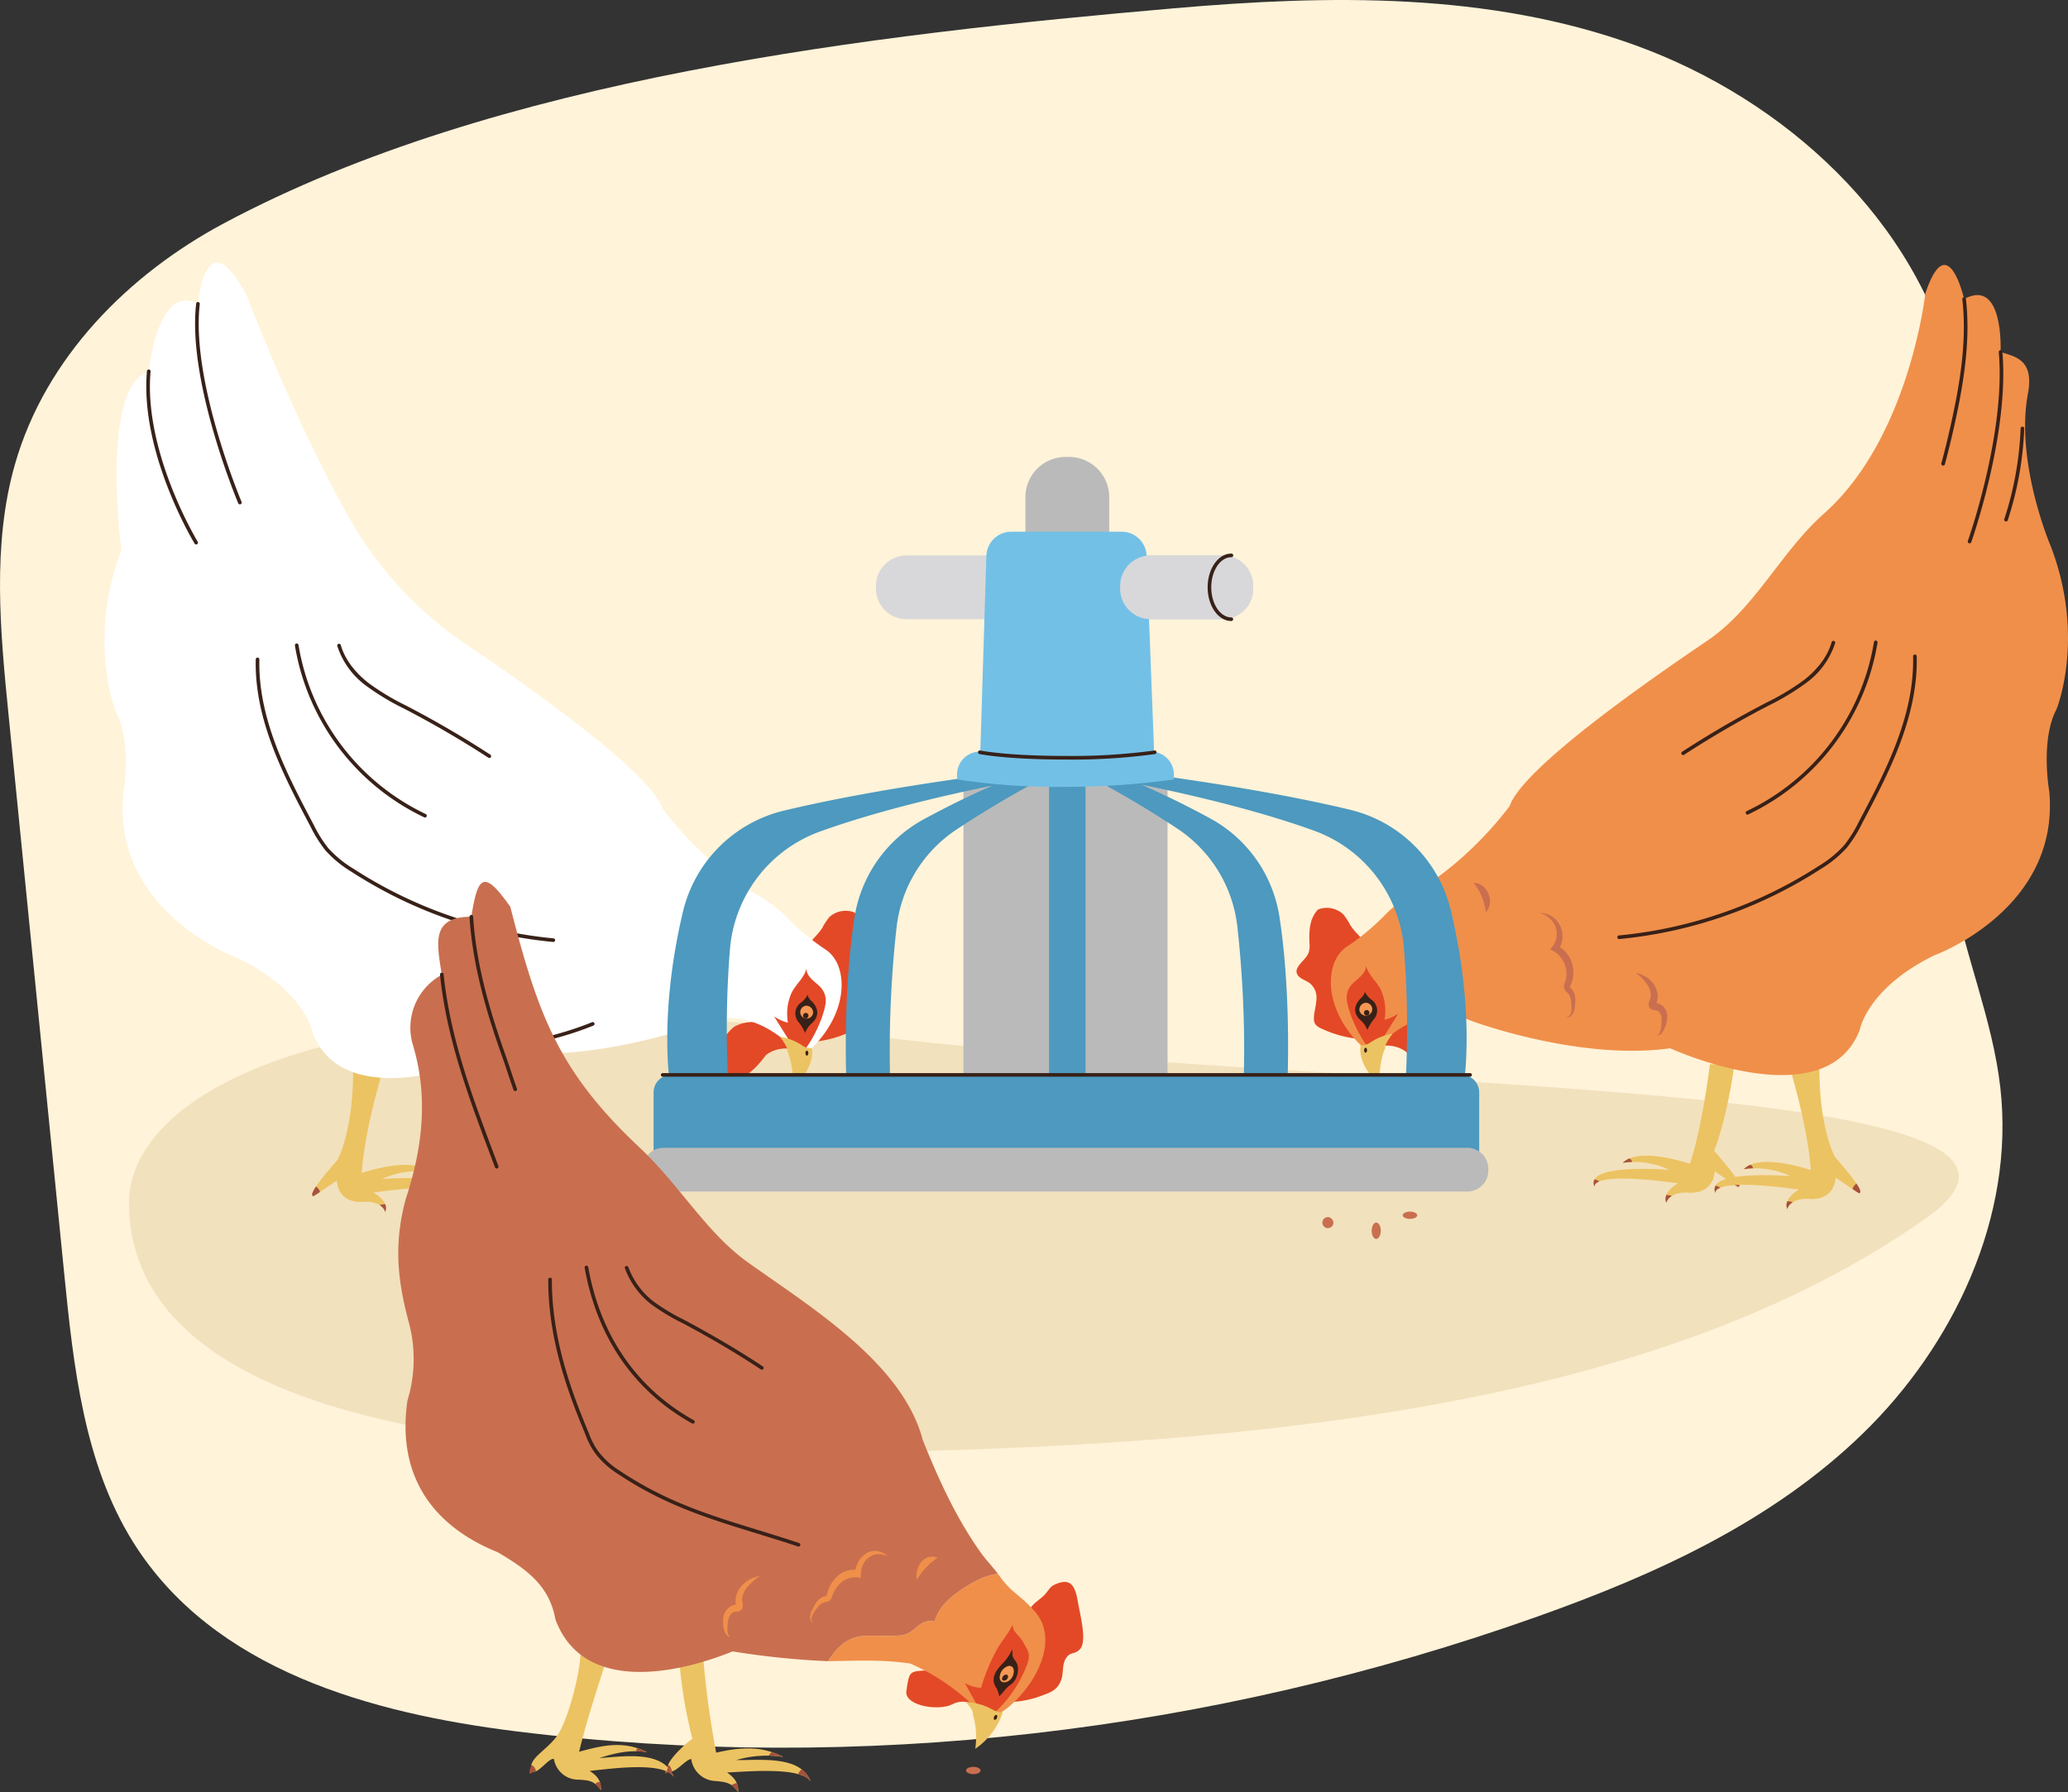 <svg id="Grupo_983033" data-name="Grupo 983033" xmlns="http://www.w3.org/2000/svg" xmlns:xlink="http://www.w3.org/1999/xlink" width="483.578" height="419" viewBox="0 0 483.578 419">
  <rect x="0" y="0" width="483.578" height="419" fill="#333333" stroke="none"/>
  <defs>
    <clipPath id="clip-path">
      <rect id="Rectángulo_344036" data-name="Rectángulo 344036" width="483.578" height="419" fill="none"/>
    </clipPath>
  </defs>
  <g id="Grupo_983032" data-name="Grupo 983032" clip-path="url(#clip-path)">
    <path id="Trazado_717640" data-name="Trazado 717640" d="M52.333,52.223C30.144,64.08,10.611,83.545,3.473,108.63c-5.328,18.726-3.431,38.852-1.486,58.377L15.018,297.8c2.162,21.706,4.635,44.356,16.073,62.687,18.729,30.014,55.788,40.1,89.591,44.3,80.408,9.974,162.613.258,238.93-26.872,27.416-9.746,54.673-22.091,75.893-42.658s35.7-50.679,32.248-81c-1.818-15.953-8.361-30.963-11.161-46.771-6.962-39.3,9.6-80.246.524-119.1C448.43,51.23,417.04,23.173,382.577,10.645S310.777-1.209,274.6,1.933C204,8.063,116.123,18.136,52.333,52.223" transform="translate(0 0)" fill="#fff3d9"/>
    <path id="Trazado_717641" data-name="Trazado 717641" d="M456.648,333.891c-61.453,43.27-154.916,54.96-275.563,54.96S36.4,356.969,36.4,330.318,87.667,276.059,207.261,291c110.892,13.851,296.98,9.383,249.387,42.894" transform="translate(-6.233 -49.103)" fill="#f2e1bd"/>
    <path id="Trazado_717642" data-name="Trazado 717642" d="M482.581,300.063c-1.866,13.494-4.77,20.376-4.77,20.376,8.261,9.373,5.348,8.173,5.676,8.484s-5.543-3.687-5.543-3.687c-.48,5.775-6.263,4.975-6.263,4.975-4.486-.2-5.055,2.38-5.055,2.38-1.03-2.532,2.754-4.557,2.754-4.557-21.205-2.932-19.5.861-19.5.861-2.718-5.685,17.492-4.005,17.492-4.005a18.917,18.917,0,0,0-10.928-1.618c3.732-3.944,15.689.206,15.689.206,2.959-8.724,4.689-23.255,4.689-23.255Z" transform="translate(-76.985 -51.376)" fill="#ecc362"/>
    <path id="Trazado_717643" data-name="Trazado 717643" d="M490.151,334.413a15.461,15.461,0,0,1-1.6-1.027,2.316,2.316,0,0,1,.929-1.262c1.7,2.553.453,2.079.675,2.289" transform="translate(-83.648 -56.866)" fill="#a6513c"/>
    <path id="Trazado_717644" data-name="Trazado 717644" d="M470.1,338.935a2.349,2.349,0,0,1,.016-1.827,5.318,5.318,0,0,1,1.285.222,2.849,2.849,0,0,0-1.3,1.6" transform="translate(-80.459 -57.719)" fill="#a6513c"/>
    <path id="Trazado_717645" data-name="Trazado 717645" d="M449.932,334.849v0" transform="translate(-77.036 -57.332)" fill="#a6513c"/>
    <path id="Trazado_717646" data-name="Trazado 717646" d="M449.881,334.486a1.841,1.841,0,0,1-.05-1.757,2.752,2.752,0,0,1,1.14.46c-1.364.551-1.11,1.247-1.09,1.3" transform="translate(-76.985 -56.969)" fill="#a6513c"/>
    <path id="Trazado_717647" data-name="Trazado 717647" d="M460.019,327.622c0,.006,0,.012,0,.017a11.907,11.907,0,0,0-2.161.213,4.583,4.583,0,0,1,1.56-1.043.991.991,0,0,1,.6.812" transform="translate(-78.393 -55.956)" fill="#a6513c"/>
    <path id="Trazado_717648" data-name="Trazado 717648" d="M508.26,300.506c-.094,14.9,3.679,21.479,3.679,21.479,8.261,9.373,5.348,8.173,5.676,8.484s-5.543-3.687-5.543-3.687c-.48,5.774-6.263,4.974-6.263,4.974-4.486-.2-5.055,2.381-5.055,2.381-1.03-2.532,2.754-4.557,2.754-4.557-21.205-2.932-19.5.861-19.5.861-2.718-5.686,17.492-4.006,17.492-4.006a18.92,18.92,0,0,0-10.927-1.617c3.732-3.944,15.689.2,15.689.2-.668-9.985-4.708-23.209-4.708-23.209Z" transform="translate(-82.828 -51.452)" fill="#ecc362"/>
    <path id="Trazado_717649" data-name="Trazado 717649" d="M524.279,336.186a15.907,15.907,0,0,1-1.6-1.027,2.313,2.313,0,0,1,.93-1.262c1.7,2.553.452,2.079.675,2.289" transform="translate(-89.491 -57.169)" fill="#a6513c"/>
    <path id="Trazado_717650" data-name="Trazado 717650" d="M504.229,340.708a2.346,2.346,0,0,1,.015-1.827,5.281,5.281,0,0,1,1.285.222,2.846,2.846,0,0,0-1.3,1.6" transform="translate(-86.303 -58.022)" fill="#a6513c"/>
    <path id="Trazado_717651" data-name="Trazado 717651" d="M484.059,336.621v0" transform="translate(-82.88 -57.636)" fill="#a6513c"/>
    <path id="Trazado_717652" data-name="Trazado 717652" d="M484.008,336.259a1.841,1.841,0,0,1-.05-1.757,2.752,2.752,0,0,1,1.14.46c-1.364.551-1.111,1.247-1.09,1.3" transform="translate(-82.828 -57.273)" fill="#a6513c"/>
    <path id="Trazado_717653" data-name="Trazado 717653" d="M494.147,329.4a.129.129,0,0,1,0,.017,11.907,11.907,0,0,0-2.161.213,4.578,4.578,0,0,1,1.561-1.043.993.993,0,0,1,.6.812" transform="translate(-84.236 -56.259)" fill="#a6513c"/>
    <path id="Trazado_717654" data-name="Trazado 717654" d="M378.374,260.134a14.031,14.031,0,0,0-1.717-2.6,5.7,5.7,0,0,0-5.8-1.043c-2.1,2.158-2.124,5.189-2.015,7.96a5.112,5.112,0,0,1-.249,2.258c-.76,1.769-3.48,3.221-2.606,4.954.5,1,1.963,1.352,2.934,2.073a4.362,4.362,0,0,1,1.536,3.934c-.1,1.424-.556,2.822-.579,4.248a2.31,2.31,0,0,0,.331,1.4,3.476,3.476,0,0,0,1.387.993,26.418,26.418,0,0,0,8.817,2.441c2.19-3.294,1.6-7.309,1.325-11.063-.242-3.266.473-6.67.133-9.888-.307-2.9-1.823-3.07-3.492-5.671" transform="translate(-62.634 -43.853)" fill="#e34927"/>
    <path id="Trazado_717655" data-name="Trazado 717655" d="M387.872,294.1c4.8-1.416,7.509,1.2,7.509,1.2,7.078,9.577,11.475,4.857,11.257.972a10.409,10.409,0,0,0-3.963-7.711c-6.853-3.63-14.348,3.139-14.348,3.139Z" transform="translate(-66.411 -49.224)" fill="#e34927"/>
    <path id="Trazado_717656" data-name="Trazado 717656" d="M383.239,257.89c-9.8-8.949-9.376-20.456-3.836-23.866a54.08,54.08,0,0,0,8.94-7.494,31.921,31.921,0,0,1,6.716-5.112c13.316-7.669,22.274-20.21,22.274-20.21,2.876-8.338,29.229-27.155,46.067-38.514,11.357-7.66,17.2-20.744,27.44-29.844,19.952-17.729,23.66-51.4,23.66-51.4,5.242-15.768,9.078,1.279,9.078,1.279,9.375-5.114,8.523,12.359,8.523,12.359,3.387,1.129,7.9,1.692,6.392,9.8-3.024,16.211,5.413,35.8,5.413,35.8,8.1,21.309,1.279,37.929,1.279,37.929-3.836,7.245-1.7,19.178-1.7,19.178,2.557,27.7-26.849,38.355-26.849,38.355-15.768,7.671-17.472,17.473-17.472,17.473-8.1,20.882-44.322,4.262-44.322,4.262-21.309,2.984-46.452-6.392-46.452-6.392-12.786-5.54-23.014,7.245-23.014,7.245Z" transform="translate(-64.292 -12.801)" fill="#f08f4a"/>
    <path id="Trazado_717657" data-name="Trazado 717657" d="M386.27,292.842c-2.683-2.269-5.58-8.4-6.192-11.9a4.71,4.71,0,0,1,1.614-4.654c1.159-1.062,2.811-2.121,2.79-3.894.535,2.2,2.469,3.66,3.461,5.627a12.077,12.077,0,0,1,.877,7.041,9.822,9.822,0,0,0,3.232-1.475Z" transform="translate(-65.06 -46.639)" fill="#e34927"/>
    <path id="Trazado_717658" data-name="Trazado 717658" d="M383.876,294.306c-.748,4.8,4.33,9.235,4.33,9.235.059-6.143,1.442-8.589,1.442-8.589-.328-.762,1.745-3.375,1.745-3.375a14.17,14.17,0,0,0-5.14,2,3.5,3.5,0,0,1-2.377.73" transform="translate(-65.714 -49.923)" fill="#ecc362"/>
    <path id="Trazado_717659" data-name="Trazado 717659" d="M385.232,295.564c.188,0,.339.265.336.588s-.158.583-.347.582-.338-.265-.336-.588.158-.583.347-.582" transform="translate(-65.899 -50.606)" fill="#382118"/>
    <path id="Trazado_717660" data-name="Trazado 717660" d="M384.5,279.556c.39.651-.885,1.769-.885,1.769-2.838,2.941.051,5.1.051,5.1a5.73,5.73,0,0,1,1.536,2.264,10.289,10.289,0,0,1,1.509-2.5,3.109,3.109,0,0,0-.7-4.711,5.822,5.822,0,0,1-1.509-1.926" transform="translate(-65.468 -47.865)" fill="#382118"/>
    <path id="Trazado_717661" data-name="Trazado 717661" d="M383.547,284.542a1.505,1.505,0,1,0,1.543-1.658,1.608,1.608,0,0,0-1.543,1.658" transform="translate(-65.67 -48.435)" fill="#f79854"/>
    <path id="Trazado_717662" data-name="Trazado 717662" d="M384.839,285.543a.639.639,0,1,0,.659-.619.64.64,0,0,0-.659.619" transform="translate(-65.891 -48.784)" fill="#382118"/>
    <path id="Trazado_717663" data-name="Trazado 717663" d="M548.159,123.219a.425.425,0,0,1-.409-.534c.662-2.461,1.278-4.931,1.829-7.343,2.3-10.047,4.257-20.755,3.067-31a.424.424,0,0,1,.842-.1c1.2,10.374-.771,21.169-3.084,31.289-.554,2.422-1.171,4.9-1.837,7.374a.423.423,0,0,1-.409.314" transform="translate(-93.782 -14.36)" fill="#382118"/>
    <path id="Trazado_717664" data-name="Trazado 717664" d="M555.625,143.95a.424.424,0,0,1-.4-.566c.089-.25,8.9-25.279,7.222-44.143a.424.424,0,0,1,.844-.075c1.693,19.05-7.178,44.249-7.268,44.5a.423.423,0,0,1-.4.282" transform="translate(-95.06 -16.913)" fill="#382118"/>
    <path id="Trazado_717665" data-name="Trazado 717665" d="M456.737,251.168a.424.424,0,0,1-.039-.845,104.2,104.2,0,0,0,46.753-16.26,25.882,25.882,0,0,0,5.933-4.848,30.332,30.332,0,0,0,3.434-5.506c6.094-11.531,13-24.6,12.667-38.612a.424.424,0,1,1,.847-.02c.34,14.233-6.623,27.405-12.766,39.027a30.919,30.919,0,0,1-3.536,5.658,26.638,26.638,0,0,1-6.118,5.012,105.053,105.053,0,0,1-47.136,16.393l-.04,0" transform="translate(-78.129 -31.617)" fill="#382118"/>
    <path id="Trazado_717666" data-name="Trazado 717666" d="M492.965,221.39a.424.424,0,0,1-.18-.807,53.351,53.351,0,0,0,29.748-39.506.424.424,0,1,1,.837.133,54.21,54.21,0,0,1-30.226,40.14.429.429,0,0,1-.179.04" transform="translate(-84.332 -30.942)" fill="#382118"/>
    <path id="Trazado_717667" data-name="Trazado 717667" d="M474.8,207.488a.424.424,0,0,1-.231-.779c6.029-3.918,12.312-7.6,18.675-10.942l1.082-.567a56.686,56.686,0,0,0,8.707-5.231c2.333-1.818,5.354-4.837,6.5-8.892a.424.424,0,0,1,.816.23,18.615,18.615,0,0,1-6.8,9.33,57.4,57.4,0,0,1-8.836,5.314l-1.081.566c-6.339,3.33-12.6,7-18.607,10.9a.422.422,0,0,1-.23.069" transform="translate(-81.221 -30.951)" fill="#382118"/>
    <path id="Trazado_717668" data-name="Trazado 717668" d="M565.909,142.534a.424.424,0,0,1-.4-.569,77.49,77.49,0,0,0,3.81-21.179.424.424,0,1,1,.847.031,78.348,78.348,0,0,1-3.861,21.438.423.423,0,0,1-.4.278" transform="translate(-96.821 -20.611)" fill="#382118"/>
    <path id="Trazado_717669" data-name="Trazado 717669" d="M466.454,289.049a1.206,1.206,0,0,0,.743-.767,4.165,4.165,0,0,0,.239-1.071,10.394,10.394,0,0,0,.115-2.21,2.646,2.646,0,0,0-.236-.892,1.966,1.966,0,0,0-.5-.656,1.05,1.05,0,0,0-.591-.259,3.473,3.473,0,0,1-.734-.1,1.387,1.387,0,0,1-.635-.38,1.287,1.287,0,0,1-.341-.783,1.99,1.99,0,0,1,.23-.971,3.309,3.309,0,0,0,.159-.424,3.05,3.05,0,0,0,.117-.912,4.517,4.517,0,0,0-.484-1.919,10.825,10.825,0,0,0-3.047-3.3,8.4,8.4,0,0,1,2.272.9,6.2,6.2,0,0,1,1.916,1.7,5.173,5.173,0,0,1,.958,2.532,4.444,4.444,0,0,1-.1,1.432,4.96,4.96,0,0,1-.24.687c-.084.164-.087.29-.079.158a.423.423,0,0,0-.114-.251.3.3,0,0,0-.129-.089,3.865,3.865,0,0,0,.436.052,2.635,2.635,0,0,1,1.5.746,3.274,3.274,0,0,1,.8,1.293,3.675,3.675,0,0,1,.177,1.421,7.853,7.853,0,0,1-.647,2.441,4.087,4.087,0,0,1-.648,1.111,1.807,1.807,0,0,1-.516.413,1.049,1.049,0,0,1-.622.1" transform="translate(-79.015 -46.983)" fill="#c96f4f"/>
    <path id="Trazado_717670" data-name="Trazado 717670" d="M440.483,282.024a1.411,1.411,0,0,0,.956-.547,1.978,1.978,0,0,0,.409-.976,4.813,4.813,0,0,0,.023-1.106c-.032-.385-.048-.782-.094-1.152a3.311,3.311,0,0,0-.67-1.848c-.09-.1-.23-.219-.39-.375a2.187,2.187,0,0,1-.5-.678,1.577,1.577,0,0,1-.072-1.038c.073-.29.177-.492.225-.649a6.055,6.055,0,0,0-2.635-7.13l-.848-.462.564-.724a4.679,4.679,0,0,0,.9-2.114,4.76,4.76,0,0,0-.2-2.362,5.062,5.062,0,0,0-1.384-2.046,5.58,5.58,0,0,0-2.308-1.249,4.89,4.89,0,0,1,2.69.729,5.355,5.355,0,0,1,2,2.126,5.678,5.678,0,0,1,.593,2.955,5.747,5.747,0,0,1-1.01,2.908l-.283-1.186a7.162,7.162,0,0,1,3.3,9.141c-.092.212-.176.36-.2.453s-.031.073-.031.12a.779.779,0,0,0,.176.283c.109.133.261.286.411.5a3.31,3.31,0,0,1,.565,1.316,5.957,5.957,0,0,1,.083,1.3c-.017.418-.043.81-.092,1.213a5.451,5.451,0,0,1-.266,1.237,2.308,2.308,0,0,1-.748,1.052,1.462,1.462,0,0,1-1.174.319" transform="translate(-74.388 -44.099)" fill="#c96f4f"/>
    <path id="Trazado_717671" data-name="Trazado 717671" d="M415.78,249.069a3.212,3.212,0,0,1,2.108.73,4.563,4.563,0,0,1,1.7,4.073,3.2,3.2,0,0,1-.97,2.011,15.7,15.7,0,0,0-.37-1.952,12.714,12.714,0,0,0-.559-1.66,12.392,12.392,0,0,0-.782-1.567,15.417,15.417,0,0,0-1.126-1.635" transform="translate(-71.189 -42.644)" fill="#c96f4f"/>
    <path id="Trazado_717672" data-name="Trazado 717672" d="M123.331,300.888c1.866,13.494,4.77,20.376,4.77,20.376-8.261,9.373-5.348,8.173-5.676,8.484s5.543-3.687,5.543-3.687c.48,5.775,6.263,4.975,6.263,4.975,4.486-.2,5.055,2.38,5.055,2.38,1.03-2.532-2.754-4.557-2.754-4.557,21.205-2.932,19.5.861,19.5.861,2.718-5.685-17.492-4.005-17.492-4.005a18.914,18.914,0,0,1,10.927-1.618c-3.731-3.944-15.688.206-15.688.206-2.959-8.724-4.689-23.255-4.689-23.255Z" transform="translate(-20.92 -51.517)" fill="#ecc362"/>
    <path id="Trazado_717673" data-name="Trazado 717673" d="M122.425,335.238a15.682,15.682,0,0,0,1.6-1.027,2.313,2.313,0,0,0-.93-1.262c-1.7,2.553-.453,2.079-.675,2.289" transform="translate(-20.921 -57.007)" fill="#a6513c"/>
    <path id="Trazado_717674" data-name="Trazado 717674" d="M142.55,339.76a2.349,2.349,0,0,0-.016-1.827,5.326,5.326,0,0,0-1.285.222,2.85,2.85,0,0,1,1.3,1.6" transform="translate(-24.184 -57.86)" fill="#a6513c"/>
    <path id="Trazado_717675" data-name="Trazado 717675" d="M163.025,335.673v0" transform="translate(-27.913 -57.473)" fill="#a6513c"/>
    <path id="Trazado_717676" data-name="Trazado 717676" d="M162.8,335.31a1.842,1.842,0,0,0,.05-1.758,2.764,2.764,0,0,0-1.14.461c1.364.551,1.11,1.247,1.09,1.3" transform="translate(-27.688 -57.11)" fill="#a6513c"/>
    <path id="Trazado_717677" data-name="Trazado 717677" d="M152.491,328.446c0,.006,0,.012,0,.017a11.907,11.907,0,0,1,2.161.213,4.584,4.584,0,0,0-1.56-1.043.991.991,0,0,0-.6.812" transform="translate(-26.109 -56.097)" fill="#a6513c"/>
    <path id="Trazado_717678" data-name="Trazado 717678" d="M97.653,301.331c.094,14.9-3.679,21.479-3.679,21.479-8.261,9.373-5.348,8.173-5.676,8.484s5.543-3.687,5.543-3.687c.48,5.774,6.263,4.974,6.263,4.974,4.486-.2,5.055,2.381,5.055,2.381,1.03-2.532-2.754-4.557-2.754-4.557,21.205-2.932,19.5.861,19.5.861,2.718-5.686-17.491-4.006-17.491-4.006a18.915,18.915,0,0,1,10.926-1.617c-3.731-3.944-15.688.2-15.688.2.668-9.985,4.708-23.209,4.708-23.209Z" transform="translate(-15.077 -51.593)" fill="#ecc362"/>
    <path id="Trazado_717679" data-name="Trazado 717679" d="M88.3,337.011a15.9,15.9,0,0,0,1.6-1.027,2.313,2.313,0,0,0-.93-1.262c-1.7,2.553-.453,2.079-.675,2.289" transform="translate(-15.078 -57.31)" fill="#a6513c"/>
    <path id="Trazado_717680" data-name="Trazado 717680" d="M108.422,341.533a2.349,2.349,0,0,0-.016-1.827,5.281,5.281,0,0,0-1.285.222,2.85,2.85,0,0,1,1.3,1.6" transform="translate(-18.341 -58.164)" fill="#a6513c"/>
    <path id="Trazado_717681" data-name="Trazado 717681" d="M128.9,337.446l0,0,0,0" transform="translate(-22.069 -57.777)" fill="#a6513c"/>
    <path id="Trazado_717682" data-name="Trazado 717682" d="M128.672,337.083a1.841,1.841,0,0,0,.05-1.757,2.752,2.752,0,0,0-1.14.46c1.364.551,1.11,1.247,1.09,1.3" transform="translate(-21.844 -57.414)" fill="#a6513c"/>
    <path id="Trazado_717683" data-name="Trazado 717683" d="M118.363,330.219c0,.006,0,.012,0,.017a11.907,11.907,0,0,1,2.161.213,4.583,4.583,0,0,0-1.56-1.043.991.991,0,0,0-.6.812" transform="translate(-20.266 -56.4)" fill="#a6513c"/>
    <path id="Trazado_717684" data-name="Trazado 717684" d="M231.235,260.959a14.036,14.036,0,0,1,1.717-2.6,5.7,5.7,0,0,1,5.8-1.043c2.1,2.158,2.124,5.189,2.015,7.96a5.112,5.112,0,0,0,.249,2.258c.76,1.769,3.48,3.221,2.607,4.954-.5,1-1.963,1.352-2.934,2.073a4.363,4.363,0,0,0-1.536,3.934c.1,1.424.556,2.822.579,4.248a2.31,2.31,0,0,1-.332,1.4,3.477,3.477,0,0,1-1.387.993,26.422,26.422,0,0,1-8.817,2.441c-2.19-3.294-1.6-7.309-1.325-11.063.242-3.266-.474-6.67-.133-9.888.307-2.9,1.823-3.07,3.493-5.671" transform="translate(-38.967 -43.994)" fill="#e34927"/>
    <path id="Trazado_717685" data-name="Trazado 717685" d="M221.207,294.923c-4.8-1.416-7.509,1.2-7.509,1.2-7.078,9.577-11.475,4.857-11.257.972a10.409,10.409,0,0,1,3.963-7.711c6.853-3.63,14.348,3.139,14.348,3.139Z" transform="translate(-34.66 -49.365)" fill="#e34927"/>
    <path id="Trazado_717686" data-name="Trazado 717686" d="M194.107,258.462c9.8-8.95,9.376-20.456,3.836-23.866A54.082,54.082,0,0,1,189,227.1a31.92,31.92,0,0,0-6.716-5.112c-13.316-7.669-22.274-20.21-22.274-20.21-2.876-8.338-29.229-27.155-46.067-38.514a87.318,87.318,0,0,1-27.44-29.844c-13.2-23.668-23.66-51.4-23.66-51.4-9.8-18.752-11.507,1.7-11.507,1.7C41.963,78.617,39.833,99.5,39.833,99.5c-11.507,3.836-6.392,41.765-6.392,41.765-8.1,21.308-1.279,37.929-1.279,37.929,3.836,7.245,1.7,19.178,1.7,19.178-2.557,27.7,26.849,38.355,26.849,38.355C76.484,244.4,78.188,254.2,78.188,254.2c8.1,20.882,44.322,4.262,44.322,4.262,21.309,2.984,46.452-6.392,46.452-6.392,12.786-5.54,23.014,7.244,23.014,7.244Z" transform="translate(-5.047 -12.689)" fill="#fff"/>
    <path id="Trazado_717687" data-name="Trazado 717687" d="M224.193,293.666c2.682-2.269,5.58-8.4,6.192-11.9a4.712,4.712,0,0,0-1.614-4.654c-1.159-1.062-2.811-2.121-2.79-3.894-.535,2.2-2.47,3.66-3.461,5.627a12.075,12.075,0,0,0-.878,7.041,9.817,9.817,0,0,1-3.232-1.474Z" transform="translate(-37.396 -46.78)" fill="#e34927"/>
    <path id="Trazado_717688" data-name="Trazado 717688" d="M227.511,295.131c.748,4.8-4.33,9.235-4.33,9.235-.059-6.143-1.442-8.589-1.442-8.589.329-.763-1.745-3.375-1.745-3.375a14.162,14.162,0,0,1,5.14,2,3.5,3.5,0,0,0,2.377.73" transform="translate(-37.667 -50.065)" fill="#ecc362"/>
    <path id="Trazado_717689" data-name="Trazado 717689" d="M227.584,296.388c-.188,0-.339.265-.336.588s.158.583.347.582.338-.265.336-.588-.158-.583-.347-.582" transform="translate(-38.909 -50.747)" fill="#382118"/>
    <path id="Trazado_717690" data-name="Trazado 717690" d="M227.391,280.381c-.39.651.885,1.769.885,1.769,2.838,2.941-.051,5.1-.051,5.1a5.724,5.724,0,0,0-1.536,2.264,10.288,10.288,0,0,0-1.509-2.5,3.109,3.109,0,0,1,.7-4.711,5.821,5.821,0,0,0,1.509-1.926" transform="translate(-38.417 -48.006)" fill="#382118"/>
    <path id="Trazado_717691" data-name="Trazado 717691" d="M228.794,285.367a1.505,1.505,0,1,1-1.543-1.658,1.609,1.609,0,0,1,1.543,1.658" transform="translate(-38.663 -48.576)" fill="#f79854"/>
    <path id="Trazado_717692" data-name="Trazado 717692" d="M227.854,286.368a.639.639,0,1,1-.659-.619.64.64,0,0,1,.659.619" transform="translate(-38.794 -48.925)" fill="#382118"/>
    <path id="Trazado_717693" data-name="Trazado 717693" d="M65.519,132.507a.424.424,0,0,1-.39-.259c-.119-.282-11.952-28.441-9.833-46.667a.423.423,0,0,1,.841.1c-2.094,18.006,9.653,45.958,9.771,46.239a.423.423,0,0,1-.225.555.414.414,0,0,1-.165.034" transform="translate(-9.424 -14.589)" fill="#382118"/>
    <path id="Trazado_717694" data-name="Trazado 717694" d="M52.933,145.141a.423.423,0,0,1-.361-.2c-.128-.211-12.839-21.223-11.141-40.319a.423.423,0,1,1,.844.075c-1.672,18.814,10.893,39.594,11.02,39.8a.424.424,0,0,1-.141.583.42.42,0,0,1-.22.062" transform="translate(-7.067 -17.847)" fill="#382118"/>
    <path id="Trazado_717695" data-name="Trazado 717695" d="M141.752,251.993l-.04,0A105.049,105.049,0,0,1,94.576,235.6a26.651,26.651,0,0,1-6.118-5.012,30.892,30.892,0,0,1-3.536-5.658c-6.143-11.622-13.106-24.8-12.766-39.028a.424.424,0,0,1,.847.021C72.668,199.933,79.576,213,85.67,224.533A30.257,30.257,0,0,0,89.1,230.04a25.915,25.915,0,0,0,5.933,4.848,104.2,104.2,0,0,0,46.754,16.26.424.424,0,0,1-.04.845" transform="translate(-12.352 -31.759)" fill="#382118"/>
    <path id="Trazado_717696" data-name="Trazado 717696" d="M113.621,222.215a.424.424,0,0,1-.179-.04,54.214,54.214,0,0,1-30.227-40.14.424.424,0,1,1,.837-.133A53.354,53.354,0,0,0,113.8,221.408a.423.423,0,0,1-.179.807" transform="translate(-14.247 -31.084)" fill="#382118"/>
    <path id="Trazado_717697" data-name="Trazado 717697" d="M130.724,208.313a.423.423,0,0,1-.231-.069c-6-3.9-12.265-7.571-18.607-10.9l-1.083-.567a57.208,57.208,0,0,1-8.832-5.312,18.613,18.613,0,0,1-6.8-9.33.424.424,0,0,1,.816-.23c1.148,4.056,4.169,7.074,6.5,8.892a56.574,56.574,0,0,0,8.7,5.23l1.086.569c6.364,3.343,12.647,7.025,18.674,10.942a.424.424,0,0,1-.23.779" transform="translate(-16.293 -31.092)" fill="#382118"/>
    <path id="Trazado_717698" data-name="Trazado 717698" d="M144.253,294.1a.424.424,0,0,1-.052-.844,76.063,76.063,0,0,0,18.871-4.892.423.423,0,1,1,.316.786,76.908,76.908,0,0,1-19.08,4.947.4.4,0,0,1-.054,0" transform="translate(-24.626 -49.368)" fill="#382118"/>
    <rect id="Rectángulo_344034" data-name="Rectángulo 344034" width="47.731" height="75.858" transform="translate(225.285 180.568)" fill="#bababa"/>
    <path id="Trazado_717699" data-name="Trazado 717699" d="M328.208,171.6H254.3a7.153,7.153,0,0,1-7.153-7.153v-.609a7.154,7.154,0,0,1,7.153-7.154h73.911a7.154,7.154,0,0,1,7.153,7.154v.609a7.153,7.153,0,0,1-7.153,7.153" transform="translate(-42.315 -26.826)" fill="#d8d8da"/>
    <path id="Trazado_717700" data-name="Trazado 717700" d="M308.914,153.2h-19.6v-14.89a9.4,9.4,0,0,1,9.4-9.4h.8a9.4,9.4,0,0,1,9.4,9.4Z" transform="translate(-49.535 -22.072)" fill="#bababa"/>
    <path id="Trazado_717701" data-name="Trazado 717701" d="M391.752,250.229a31.9,31.9,0,0,0-23.614-23.569c-9.836-2.362-24.41-5.234-45.407-8.105l-7.288.583q-1.246-.511-2.514-1.009l-6.392.426a234.071,234.071,0,0,1,21.485,12.676,31.73,31.73,0,0,1,13.8,22.744,261.056,261.056,0,0,1,1.367,39.586h10.229s1.29-22.191-1.751-41.876A31.68,31.68,0,0,0,335.485,228.7c-4.5-2.449-10-5.234-16.1-7.9,9.464,1.915,26.4,5.7,40.353,10.753a32.033,32.033,0,0,1,21.047,27.6,235.751,235.751,0,0,1,.329,32.274L394.753,291s2.818-16.341-3-40.775" transform="translate(-52.484 -37.348)" fill="#4d99bf"/>
    <path id="Trazado_717702" data-name="Trazado 717702" d="M268.258,219.4l-7.287-.583c-21,2.871-35.57,5.743-45.407,8.1a31.9,31.9,0,0,0-23.614,23.569c-5.819,24.435-3,40.775-3,40.775l13.638.426a235.477,235.477,0,0,1,.329-32.274,32.032,32.032,0,0,1,21.046-27.6c13.955-5.051,30.889-8.837,40.353-10.753-6.1,2.664-11.595,5.449-16.1,7.9a31.684,31.684,0,0,0-16.179,22.981c-3.042,19.686-1.751,41.876-1.751,41.876h10.228a261.06,261.06,0,0,1,1.367-39.586,31.727,31.727,0,0,1,13.8-22.743,233.856,233.856,0,0,1,21.485-12.676l-6.392-.427q-1.271.5-2.515,1.009" transform="translate(-32.234 -37.392)" fill="#4d99bf"/>
    <rect id="Rectángulo_344035" data-name="Rectángulo 344035" width="8.523" height="72.876" transform="translate(245.315 180.994)" fill="#4d99bf"/>
    <path id="Trazado_717703" data-name="Trazado 717703" d="M377.466,324.114H184.409V307.323a4.092,4.092,0,0,1,4.092-4.092H373.374a4.092,4.092,0,0,1,4.092,4.092Z" transform="translate(-31.574 -51.919)" fill="#4d99bf"/>
    <path id="Trazado_717704" data-name="Trazado 717704" d="M316.11,201.463l-1.758-45.812a5.829,5.829,0,0,0-5.777-5.656H282.66a5.83,5.83,0,0,0-5.778,5.7l-1.414,45.719h-.135a5.356,5.356,0,0,0-5.307,5.4v1.106a159.162,159.162,0,0,0,25.144,1.735,183.483,183.483,0,0,0,25.57-1.735v-1.106a5.369,5.369,0,0,0-4.631-5.355" transform="translate(-46.233 -25.682)" fill="#73c0e6"/>
    <path id="Trazado_717705" data-name="Trazado 717705" d="M296.4,213.83c-13.947,0-20.058-1.275-20.119-1.288a.423.423,0,1,1,.177-.828c.06.012,6.1,1.269,19.941,1.269a141.875,141.875,0,0,0,20.813-1.273.424.424,0,0,1,.139.836A142.762,142.762,0,0,1,296.4,213.83" transform="translate(-47.246 -36.247)" fill="#382118"/>
    <path id="Trazado_717706" data-name="Trazado 717706" d="M375.688,303.568H186.894a.423.423,0,1,1,0-.847H375.688a.423.423,0,0,1,0,.847" transform="translate(-31.927 -51.831)" fill="#382118"/>
    <path id="Trazado_717707" data-name="Trazado 717707" d="M340.006,171.6H323.2a7.154,7.154,0,0,1-7.154-7.153v-.609a7.154,7.154,0,0,1,7.154-7.154h16.8a7.154,7.154,0,0,1,7.153,7.154v.609a7.153,7.153,0,0,1-7.153,7.153" transform="translate(-54.113 -26.826)" fill="#d8d8da"/>
    <path id="Trazado_717708" data-name="Trazado 717708" d="M346.272,171.932c-3.053,0-5.538-3.536-5.538-7.882s2.485-7.882,5.538-7.882a.424.424,0,1,1,0,.847c-2.587,0-4.69,3.156-4.69,7.035s2.1,7.035,4.69,7.035a.423.423,0,1,1,0,.847" transform="translate(-58.34 -26.739)" fill="#382118"/>
    <path id="Trazado_717709" data-name="Trazado 717709" d="M374.164,334.028H186.23a4.905,4.905,0,0,1-4.9-4.906V328.7a4.905,4.905,0,0,1,4.9-4.9H374.164a4.905,4.905,0,0,1,4.906,4.9v.418a4.906,4.906,0,0,1-4.906,4.906" transform="translate(-31.046 -55.44)" fill="#bababa"/>
    <path id="Trazado_717710" data-name="Trazado 717710" d="M399.162,342.65c0,.471-.763.852-1.7.852s-1.7-.381-1.7-.852.763-.852,1.7-.852,1.7.381,1.7.852" transform="translate(-67.76 -58.522)" fill="#c96f4f"/>
    <path id="Trazado_717711" data-name="Trazado 717711" d="M389.142,346.8c0,1.059-.477,1.918-1.065,1.918s-1.066-.859-1.066-1.918.477-1.918,1.066-1.918,1.065.859,1.065,1.918" transform="translate(-66.263 -59.05)" fill="#c96f4f"/>
    <path id="Trazado_717712" data-name="Trazado 717712" d="M375.684,344.832a1.294,1.294,0,1,1-1.279-1.492,1.4,1.4,0,0,1,1.279,1.492" transform="translate(-63.886 -58.786)" fill="#c96f4f"/>
    <path id="Trazado_717713" data-name="Trazado 717713" d="M190.874,464.432a108.4,108.4,0,0,0,3.287,21.589c-1.379.851-6.872,5.81-5.674,7.295s4-2.549,5.4-2.567a5.928,5.928,0,0,0,5.648,5.131c2.776.23,3.77.495,5.316,2.595.127-2.165-.893-3.377-2.586-4.59,4.228-.167,17.288-1.449,19.536,2.1-2.349-6.2-11.939-4.907-17.408-5.005a25.349,25.349,0,0,1,11.007-.732c-5.157-2.689-10.155-2.266-15.683-1a213.928,213.928,0,0,1-3.255-25.073c-1.863.1-3.729.208-5.593.256" transform="translate(-32.243 -79.475)" fill="#ecc362"/>
    <path id="Trazado_717714" data-name="Trazado 717714" d="M207.39,503.018c-.346.161-.706.293-1.067.437a6.74,6.74,0,0,1,1.615,1.667,4.552,4.552,0,0,0-.333-2.122c-.072,0-.143.012-.215.017" transform="translate(-35.326 -86.123)" fill="#a6513c"/>
    <path id="Trazado_717715" data-name="Trazado 717715" d="M216.906,495.077a19.618,19.618,0,0,1,3.394.324,17.575,17.575,0,0,0-2.693-1.131,2.688,2.688,0,0,0-.7.807" transform="translate(-37.138 -84.628)" fill="#a6513c"/>
    <path id="Trazado_717716" data-name="Trazado 717716" d="M225.993,499.139a3.443,3.443,0,0,0-.851,1.1,4.933,4.933,0,0,1,2.969,1.735,6.3,6.3,0,0,0-2.118-2.833" transform="translate(-38.548 -85.461)" fill="#a6513c"/>
    <path id="Trazado_717717" data-name="Trazado 717717" d="M187.813,499.87l.022-.007a2.691,2.691,0,0,1,1.336-.365l.07-.036c-.112-.9-.489-1.45-.922-1.557a6.62,6.62,0,0,1-.458,1.014c-.037.077-.066.157-.1.236-.153.52-.159.7.051.714" transform="translate(-32.129 -85.25)" fill="#a6513c"/>
    <path id="Trazado_717718" data-name="Trazado 717718" d="M161.447,465.411c-.011,5.486-2.908,15.925-5.183,19.6s-6.946,5.6-6.335,8.2,4.125-2.858,5.274-2.239a5.741,5.741,0,0,0,5.678,4.8c2.745.118,3.774.37,5.3,2.462.123-2.182-.87-3.366-2.639-4.508,4.325-.419,17.244-2.362,19.668,1.413-2.39-6.423-11.87-4.741-17.419-4.416,3.765-1.2,7.216-2,11.171-1.383-5.39-2.718-10.286-1.641-15.88-.089,1.877-7.8,4.438-15.32,6.855-22.966-2.185-.27-4.208-.975-6.493-.879" transform="translate(-25.661 -79.685)" fill="#ecc362"/>
    <path id="Trazado_717719" data-name="Trazado 717719" d="M149.573,499.961a.168.168,0,0,1,.022-.01,2.691,2.691,0,0,1,1.265-.563c.022-.016.039-.029.064-.046-.247-.87-.7-1.359-1.149-1.4a6.527,6.527,0,0,1-.3,1.072c-.025.082-.041.166-.061.249-.073.537-.051.718.158.7" transform="translate(-25.576 -85.257)" fill="#a6513c"/>
    <path id="Trazado_717720" data-name="Trazado 717720" d="M167.951,503.169a7.238,7.238,0,0,1,1.328,1.452,4.652,4.652,0,0,0-.258-1.932c-.023,0-.046-.008-.069-.008a1.311,1.311,0,0,0-1,.488" transform="translate(-28.756 -86.068)" fill="#a6513c"/>
    <path id="Trazado_717721" data-name="Trazado 717721" d="M179.484,493.89h0a17.635,17.635,0,0,1,2.551.211,15.867,15.867,0,0,0-2.234-.92,1.01,1.01,0,0,0-.317.709" transform="translate(-30.731 -84.441)" fill="#a6513c"/>
    <path id="Trazado_717722" data-name="Trazado 717722" d="M188.148,499.558a3.675,3.675,0,0,1,1.617,1.279,6.443,6.443,0,0,0-1.345-2.19,2.276,2.276,0,0,0-.272.912" transform="translate(-32.214 -85.377)" fill="#a6513c"/>
    <path id="Trazado_717723" data-name="Trazado 717723" d="M293.291,449.047c.537-.593,1.078-1.648,1.954-2.069,3.914-1.878,5,.037,5.665,4.212.361,2.289,2.141,8.715.535,10.685-1.093,1.34-2.158.754-3.028,1.771-1.448,1.694-.772,3.578-1.434,5.469-1,2.856-3.134,3.161-5.913,4.212-.539.2-5.552,1.455-5.737.7-1-4.083,1.291-8.2,2.176-11.79.769-3.121.761-5.947,1.69-8.647.838-2.435,2.495-2.776,4.093-4.544" transform="translate(-48.811 -76.407)" fill="#e34927"/>
    <path id="Trazado_717724" data-name="Trazado 717724" d="M275.633,480.028c-3.091-.208-6.043-2.551-9.129-.9s-11.281.438-10.772-3.091c.68-4.714.7-4.605,4.909-4.814s10.717,4.441,14.47,6.814c.282.7.311,1.367.522,1.988" transform="translate(-43.782 -80.681)" fill="#e34927"/>
    <path id="Trazado_717725" data-name="Trazado 717725" d="M250.548,458.362c3.581-.275,4.175-4.024,7.979-3.263.959-3.14,3.174-5.279,5.692-7.014,3.093-2.132,5.5-3.512,9.087-4.2.3.464.241.329.57.785,2.773,3.842,4.317,3.864,8.057,8.041,6.582,7.35-1.022,19.638-8.678,24.235a19.575,19.575,0,0,1-2.585,1.034,50.619,50.619,0,0,0-17.817-13.044c-6.513-.964-12.662-.651-19.217-.544,5.08-7.957,9.024-5.423,16.913-6.029" transform="translate(-40.002 -76.001)" fill="#f08f4a"/>
    <path id="Trazado_717726" data-name="Trazado 717726" d="M114.113,322.94c3.882-11.754,5.371-23.779,1.683-36.012a14.078,14.078,0,0,1,6.745-16.421c-1.12-7.386-2.635-13.57,6.911-13.579,1.528-9.508,2.863-11.207,9.118-2.321,6.456,25.082,11.15,38.352,30.123,56.185,9.738,9.152,15.614,19.942,25.5,26.993,14.653,10.454,36.181,23.547,40.835,41.534,3.733,9.215,7.749,18.159,13.7,26.486.942,1.316,2.76,3.265,3.811,4.684-3.576.673-5.99,2.059-9.081,4.19-2.516,1.735-4.735,3.874-5.692,7.014-3.8-.761-4.4,2.989-7.979,3.263-7.89.6-11.832-1.925-16.914,6.028a187.55,187.55,0,0,1-22.315-2.287c-13.375,5.407-35.024,9.776-41.437-7.477-1.424-7.985-6.834-11.766-13.471-15.7-15.771-6.348-23.615-18.409-21.131-35.488a33.1,33.1,0,0,0,.453-17.753c-2.863-10.478-3.66-18.9-.858-29.342" transform="translate(-19.24 -42.597)" fill="#c96f4f"/>
    <path id="Trazado_717727" data-name="Trazado 717727" d="M277.092,480.684a29.626,29.626,0,0,0,9.689-12.995c.963-2.736.086-3.39-.97-5.375-.864-1.627-2.3-2.035-2.422-3.972-1.136,2.425-2.986,4.233-4.119,6.654a43.668,43.668,0,0,0-3.244,8.11,9.394,9.394,0,0,1-3.784-1.1c1.589,2.906,3.259,5.788,4.849,8.68" transform="translate(-46.613 -78.476)" fill="#e34927"/>
    <path id="Trazado_717728" data-name="Trazado 717728" d="M281.141,482.612a16.736,16.736,0,0,1-6.421,8.483,18.8,18.8,0,0,0-.516-7.9c.051-1.2-.945-2.154-1.643-3a13.24,13.24,0,0,1,5.8,1.517,6.073,6.073,0,0,0,2.781.9" transform="translate(-46.667 -82.218)" fill="#ecc362"/>
    <path id="Trazado_717729" data-name="Trazado 717729" d="M280.948,483.792c-.293-.017-.462.316-.532.552s-.071.555.221.582.468-.33.537-.565.066-.552-.226-.569" transform="translate(-48.006 -82.834)" fill="#382118"/>
    <path id="Trazado_717730" data-name="Trazado 717730" d="M284.689,465.26c.176,1.514-.283,1.343.822,2.826s.386,4.331-1.022,5.335c-1.59,1.134-1.62,1.723-2.851,2.843a5.387,5.387,0,0,0-.89-2.345c-1.253-2.254.642-4.2,1.855-5.515a10.774,10.774,0,0,0,2.086-3.144" transform="translate(-47.999 -79.661)" fill="#382118"/>
    <path id="Trazado_717731" data-name="Trazado 717731" d="M285.308,471.7a2.556,2.556,0,0,1-1.937,2.084c-1.019.12-1.5-.63-1.253-1.591a2.792,2.792,0,0,1,1.991-2.226c1.074-.152,1.4.8,1.2,1.733" transform="translate(-48.292 -80.464)" fill="#f79854"/>
    <path id="Trazado_717732" data-name="Trazado 717732" d="M284.113,473.019a1.027,1.027,0,0,1-.8.8c-.385.06-.661-.172-.573-.564a1.089,1.089,0,0,1,.825-.831c.4-.063.616.2.551.591" transform="translate(-48.407 -80.887)" fill="#382118"/>
    <path id="Trazado_717733" data-name="Trazado 717733" d="M143.162,299.289a.423.423,0,0,1-.4-.281c-.479-1.335-.919-2.658-1.343-3.937-.4-1.2-.813-2.443-1.259-3.7-3.367-9.47-6.915-20.776-7.692-32.822a.424.424,0,0,1,.845-.055c.771,11.943,4.3,23.178,7.646,32.594.448,1.262.863,2.509,1.264,3.714.424,1.275.861,2.592,1.337,3.918a.424.424,0,0,1-.255.542.438.438,0,0,1-.143.025" transform="translate(-22.681 -44.191)" fill="#382118"/>
    <path id="Trazado_717734" data-name="Trazado 717734" d="M137.4,320.183a.425.425,0,0,1-.4-.275l-.955-2.544c-5.307-14.122-10.319-27.462-11.9-42.485a.424.424,0,1,1,.843-.089c1.573,14.916,6.566,28.206,11.854,42.275l.956,2.545a.423.423,0,0,1-.249.545.4.4,0,0,1-.148.027" transform="translate(-21.256 -46.984)" fill="#382118"/>
    <path id="Trazado_717735" data-name="Trazado 717735" d="M213.206,423.3a.415.415,0,0,1-.133-.022c-3.287-1.091-6.466-2.07-9.541-3.017-11.628-3.581-21.67-6.674-32.629-13.992a19.986,19.986,0,0,1-5.116-4.616,17.7,17.7,0,0,1-2.39-4.51l-.278-.676c-4.184-10.04-8.459-22.122-8.437-35.605a.424.424,0,0,1,.848,0c-.022,13.334,4.219,25.317,8.371,35.279l.281.68a17.058,17.058,0,0,0,2.273,4.309,18.994,18.994,0,0,0,4.92,4.435c10.856,7.249,20.844,10.325,32.409,13.887,3.079.948,6.262,1.929,9.558,3.023a.424.424,0,0,1-.133.826" transform="translate(-26.484 -61.713)" fill="#382118"/>
    <path id="Trazado_717736" data-name="Trazado 717736" d="M190.279,393.982a.419.419,0,0,1-.206-.054c-13.539-7.538-22.223-20.121-25.114-36.39a.423.423,0,1,1,.834-.148c2.845,16.01,11.383,28.389,24.692,35.8a.424.424,0,0,1-.206.794" transform="translate(-28.243 -61.132)" fill="#382118"/>
    <path id="Trazado_717737" data-name="Trazado 717737" d="M208.338,381.384a.415.415,0,0,1-.233-.07c-5.225-3.454-10.719-6.729-16.8-10.013q-.849-.459-1.7-.9a48.551,48.551,0,0,1-7.275-4.416,19,19,0,0,1-6.009-8.279.423.423,0,1,1,.785-.317,18.187,18.187,0,0,0,5.744,7.927,47.127,47.127,0,0,0,7.151,4.335c.568.3,1.136.6,1.7.908,6.1,3.3,11.615,6.584,16.861,10.052a.423.423,0,0,1-.235.777" transform="translate(-30.185 -61.145)" fill="#382118"/>
    <path id="Trazado_717738" data-name="Trazado 717738" d="M205.683,458.747a1.267,1.267,0,0,1-.565-.782,3.915,3.915,0,0,1-.1-1.062,11.921,11.921,0,0,1,.24-2.209,2.758,2.758,0,0,1,.37-.9,2.244,2.244,0,0,1,.6-.634,1.032,1.032,0,0,1,.612-.223,5.19,5.19,0,0,0,.724-.046,1.883,1.883,0,0,0,.622-.311,1.826,1.826,0,0,0,.431-.7,2.635,2.635,0,0,0-.036-.966,4.171,4.171,0,0,1-.083-.479,2.963,2.963,0,0,1,.043-.93,5.141,5.141,0,0,1,.765-1.861,14.683,14.683,0,0,1,3.381-3.111,9.96,9.96,0,0,0-2.307.784,6.989,6.989,0,0,0-2.037,1.564,6.4,6.4,0,0,0-1.266,2.4,5.18,5.18,0,0,0-.138,1.409,4.815,4.815,0,0,0,.1.662c.018.129.043.253.054.212s.114-.186.127-.22.2-.1.1-.078-.2-.011-.406.012a2.945,2.945,0,0,0-1.479.642,4.466,4.466,0,0,0-1.007,1.244,3.916,3.916,0,0,0-.4,1.425,8.85,8.85,0,0,0,.2,2.5,3.259,3.259,0,0,0,.481,1.12,1.318,1.318,0,0,0,.443.416.916.916,0,0,0,.534.128" transform="translate(-34.929 -76.111)" fill="#f08f4a"/>
    <path id="Trazado_717739" data-name="Trazado 717739" d="M229.27,454.451a1.572,1.572,0,0,1-.356-.972,2.479,2.479,0,0,1,.241-1.043,5.477,5.477,0,0,1,.58-.943c.211-.293.452-.632.674-.883a3.4,3.4,0,0,1,1.449-1.087,3.977,3.977,0,0,1,.482-.075,2.29,2.29,0,0,0,.7-.249,1.932,1.932,0,0,0,.589-.75c.094-.229.134-.506.208-.665,1.242-2.65,2.757-4.126,5.757-4.116.267,0,.549.149.817.164.021-.269,0-.684.025-.932a5.928,5.928,0,0,1,.543-2.282,4.424,4.424,0,0,1,1.508-1.684,3.8,3.8,0,0,1,2.046-.649,4.088,4.088,0,0,1,2.208.574,4.013,4.013,0,0,0-2.2-1.244,3.7,3.7,0,0,0-2.493.283,5.385,5.385,0,0,0-2.071,1.917,7.483,7.483,0,0,0-.936,2.97c.284-.251.568-.51.845-.779a5.726,5.726,0,0,0-4.507,1.069,8.485,8.485,0,0,0-2.8,4.277c-.073.212-.054.354-.11.487s.012.067-.068.153-.142.078-.288.127-.35.072-.54.153a3.226,3.226,0,0,0-1.053.707,5.992,5.992,0,0,0-.756,1.024c-.22.359-.411.7-.6,1.079a6.449,6.449,0,0,0-.486,1.185,2.675,2.675,0,0,0-.046,1.274,1.43,1.43,0,0,0,.633.908" transform="translate(-39.137 -74.912)" fill="#f08f4a"/>
    <path id="Trazado_717740" data-name="Trazado 717740" d="M263.493,439.433a2.561,2.561,0,0,0-1.83-.259,3.765,3.765,0,0,0-1.779,1.006,4.879,4.879,0,0,0-1.082,1.97,5.052,5.052,0,0,0-.135,2.367c.326-.524.7-1.119,1.067-1.595a12.631,12.631,0,0,1,1.13-1.265c.409-.406.744-.8,1.186-1.182a16.605,16.605,0,0,1,1.442-1.043" transform="translate(-44.275 -75.181)" fill="#f08f4a"/>
    <path id="Trazado_717741" data-name="Trazado 717741" d="M275.967,499.281c0,.471-.763.852-1.7.852s-1.7-.381-1.7-.852.763-.852,1.7-.852,1.7.381,1.7.852" transform="translate(-46.667 -85.34)" fill="#c96f4f"/>
  </g>
</svg>
